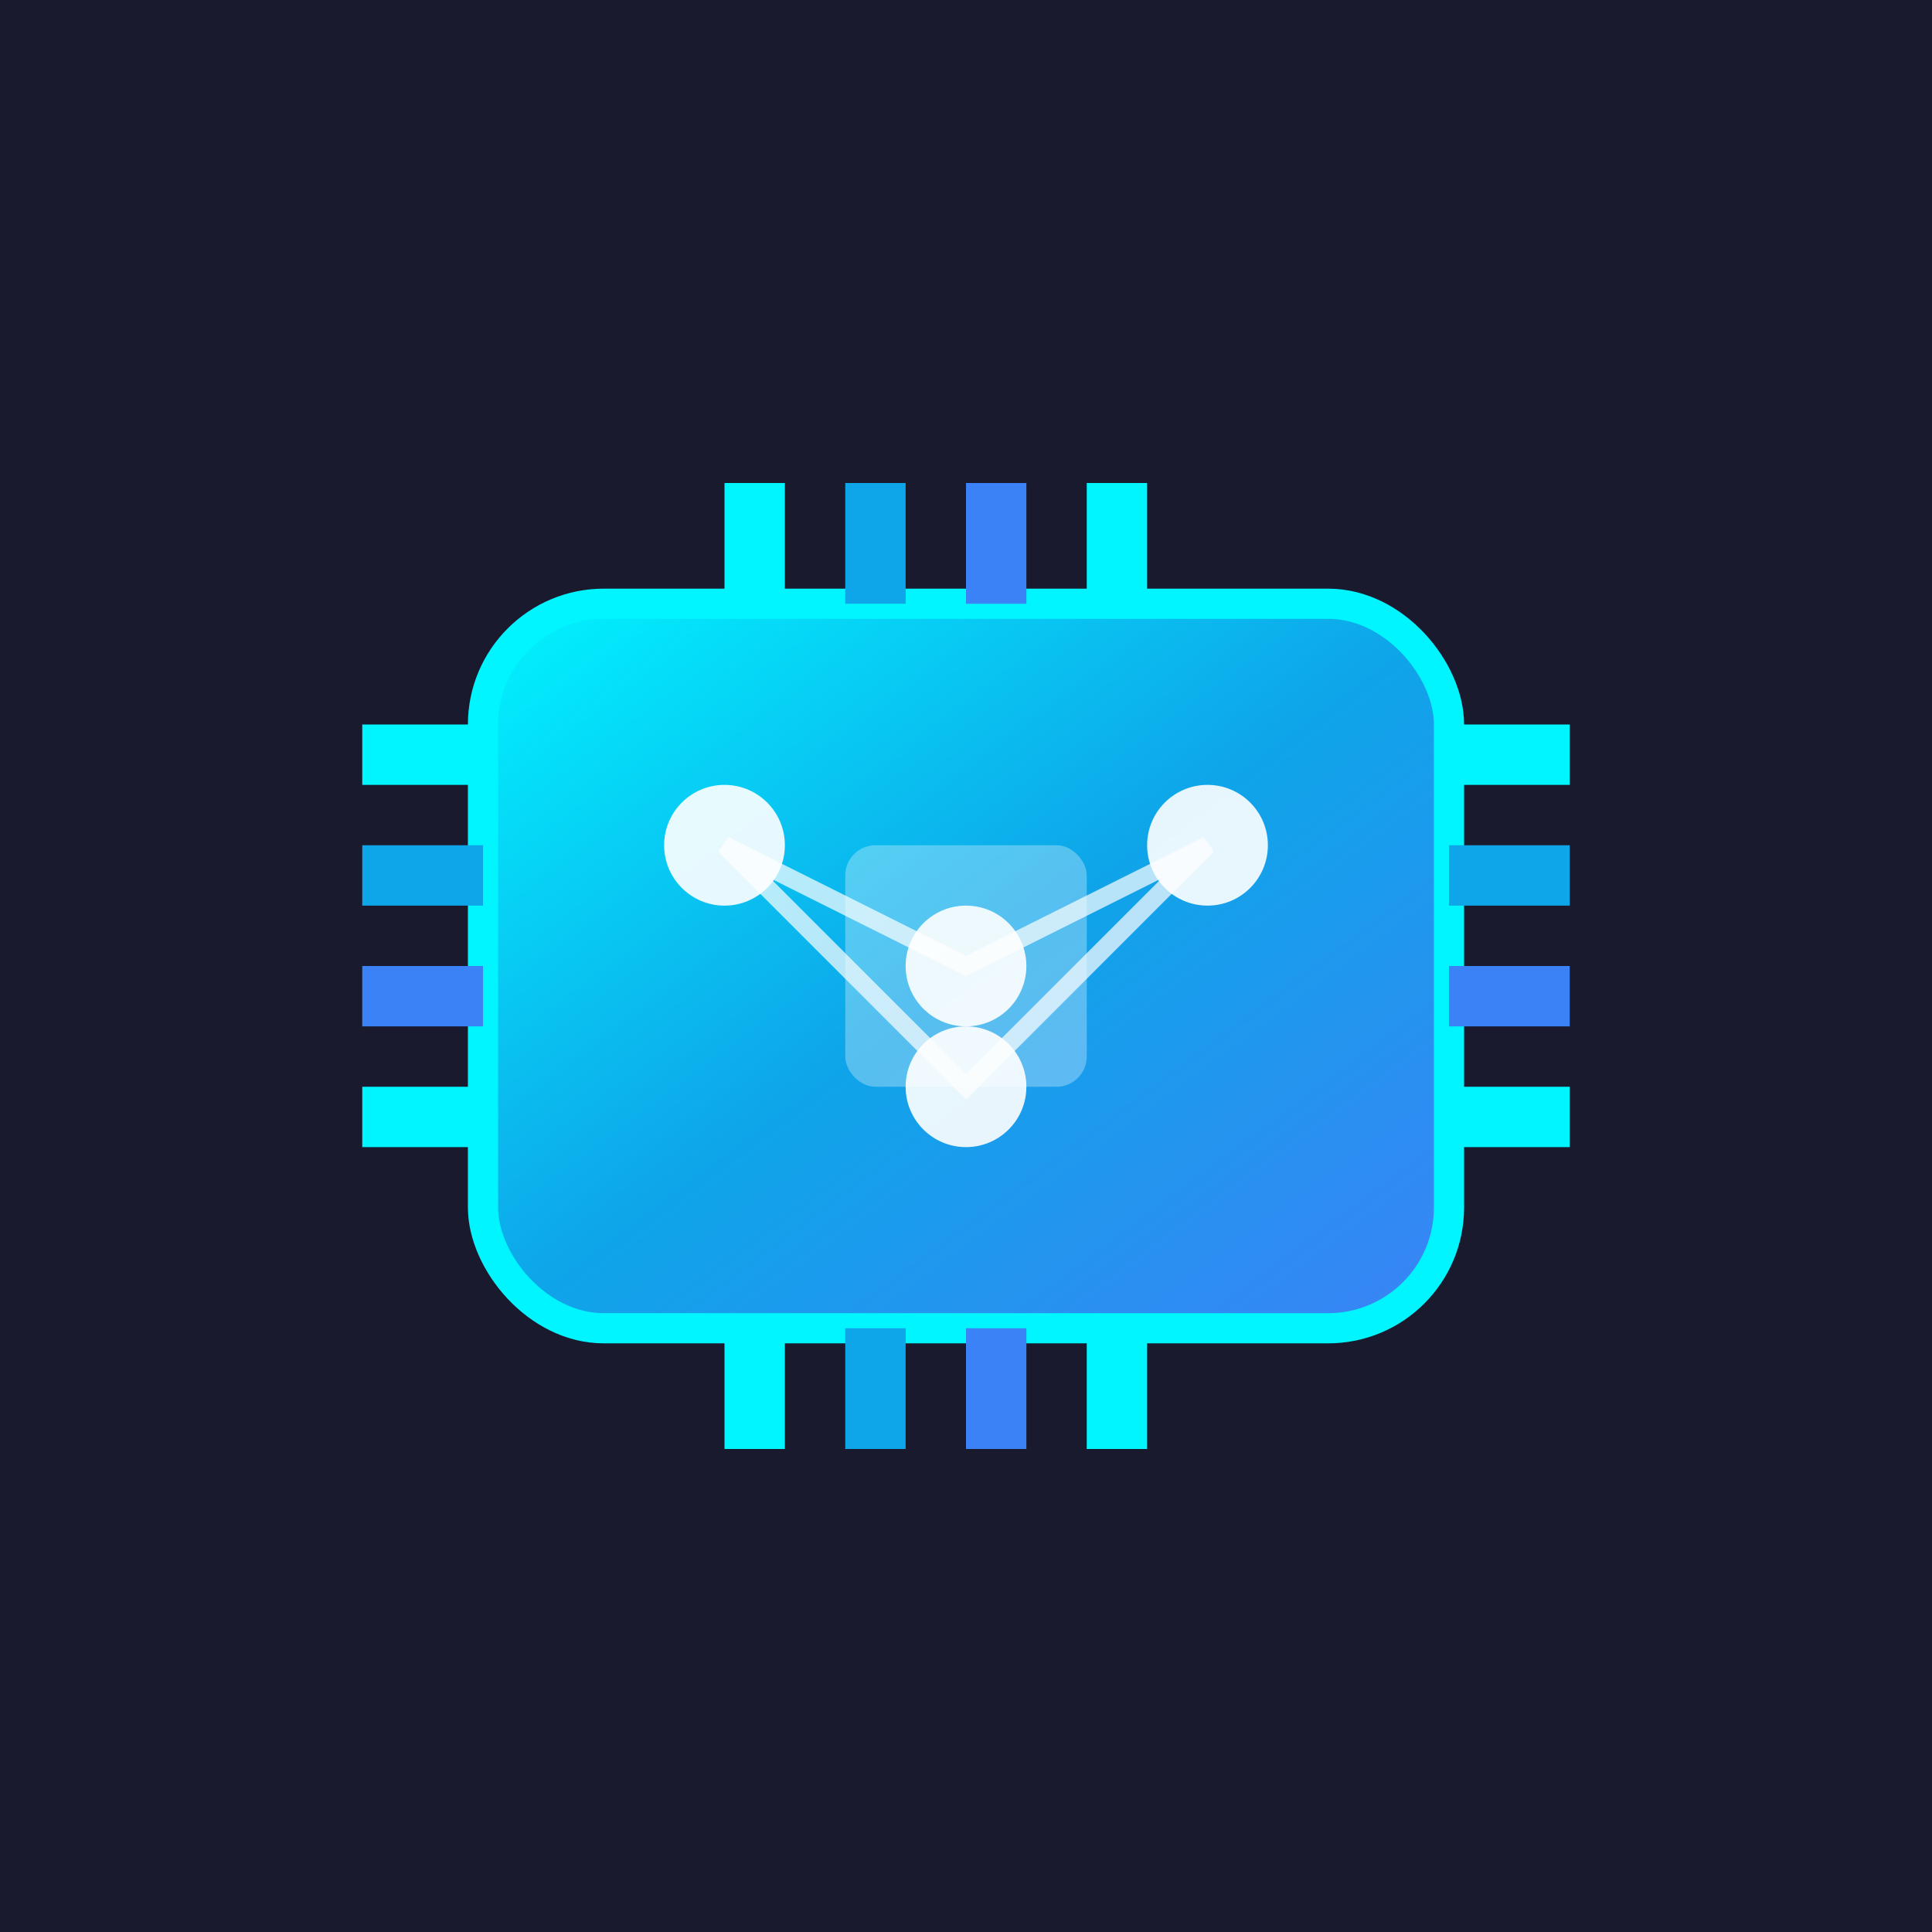 <svg width="32" height="32" viewBox="0 0 32 32" xmlns="http://www.w3.org/2000/svg">
  <defs>
    <linearGradient id="faviconGradient" x1="0%" y1="0%" x2="100%" y2="100%">
      <stop offset="0%" style="stop-color:#00f5ff;stop-opacity:1" />
      <stop offset="50%" style="stop-color:#0ea5e9;stop-opacity:1" />
      <stop offset="100%" style="stop-color:#3b82f6;stop-opacity:1" />
    </linearGradient>
    <filter id="faviconGlow" x="-50%" y="-50%" width="200%" height="200%">
      <feGaussianBlur stdDeviation="1" result="coloredBlur"/>
      <feMerge> 
        <feMergeNode in="coloredBlur"/>
        <feMergeNode in="SourceGraphic"/>
      </feMerge>
    </filter>
  </defs>
  
  <!-- 背景 -->
  <rect width="32" height="32" fill="#1a1a2e"/>
  
  <!-- 主芯片 -->
  <rect x="8" y="10" width="16" height="12" rx="2" ry="2" 
        fill="url(#faviconGradient)" 
        stroke="#00f5ff" stroke-width="0.5"
        filter="url(#faviconGlow)"/>
  
  <!-- 左侧引脚 -->
  <rect x="6" y="12" width="2" height="1" fill="#00f5ff"/>
  <rect x="6" y="14" width="2" height="1" fill="#0ea5e9"/>
  <rect x="6" y="16" width="2" height="1" fill="#3b82f6"/>
  <rect x="6" y="18" width="2" height="1" fill="#00f5ff"/>
  
  <!-- 右侧引脚 -->
  <rect x="24" y="12" width="2" height="1" fill="#00f5ff"/>
  <rect x="24" y="14" width="2" height="1" fill="#0ea5e9"/>
  <rect x="24" y="16" width="2" height="1" fill="#3b82f6"/>
  <rect x="24" y="18" width="2" height="1" fill="#00f5ff"/>
  
  <!-- 上方引脚 -->
  <rect x="12" y="8" width="1" height="2" fill="#00f5ff"/>
  <rect x="14" y="8" width="1" height="2" fill="#0ea5e9"/>
  <rect x="16" y="8" width="1" height="2" fill="#3b82f6"/>
  <rect x="18" y="8" width="1" height="2" fill="#00f5ff"/>
  
  <!-- 下方引脚 -->
  <rect x="12" y="22" width="1" height="2" fill="#00f5ff"/>
  <rect x="14" y="22" width="1" height="2" fill="#0ea5e9"/>
  <rect x="16" y="22" width="1" height="2" fill="#3b82f6"/>
  <rect x="18" y="22" width="1" height="2" fill="#00f5ff"/>
  
  <!-- 内部电路 -->
  <circle cx="12" cy="14" r="1" fill="#ffffff" opacity="0.9"/>
  <circle cx="16" cy="16" r="1" fill="#ffffff" opacity="0.9"/>
  <circle cx="20" cy="14" r="1" fill="#ffffff" opacity="0.9"/>
  <circle cx="16" cy="18" r="1" fill="#ffffff" opacity="0.9"/>
  
  <!-- 连接线 -->
  <path d="M 12 14 L 16 16 L 20 14 L 16 18 Z" 
        stroke="#ffffff" stroke-width="0.3" fill="none" opacity="0.7"/>
  
  <!-- 中央核心 -->
  <rect x="14" y="14" width="4" height="4" rx="0.5" ry="0.5" 
        fill="#ffffff" opacity="0.3"/>
</svg> 